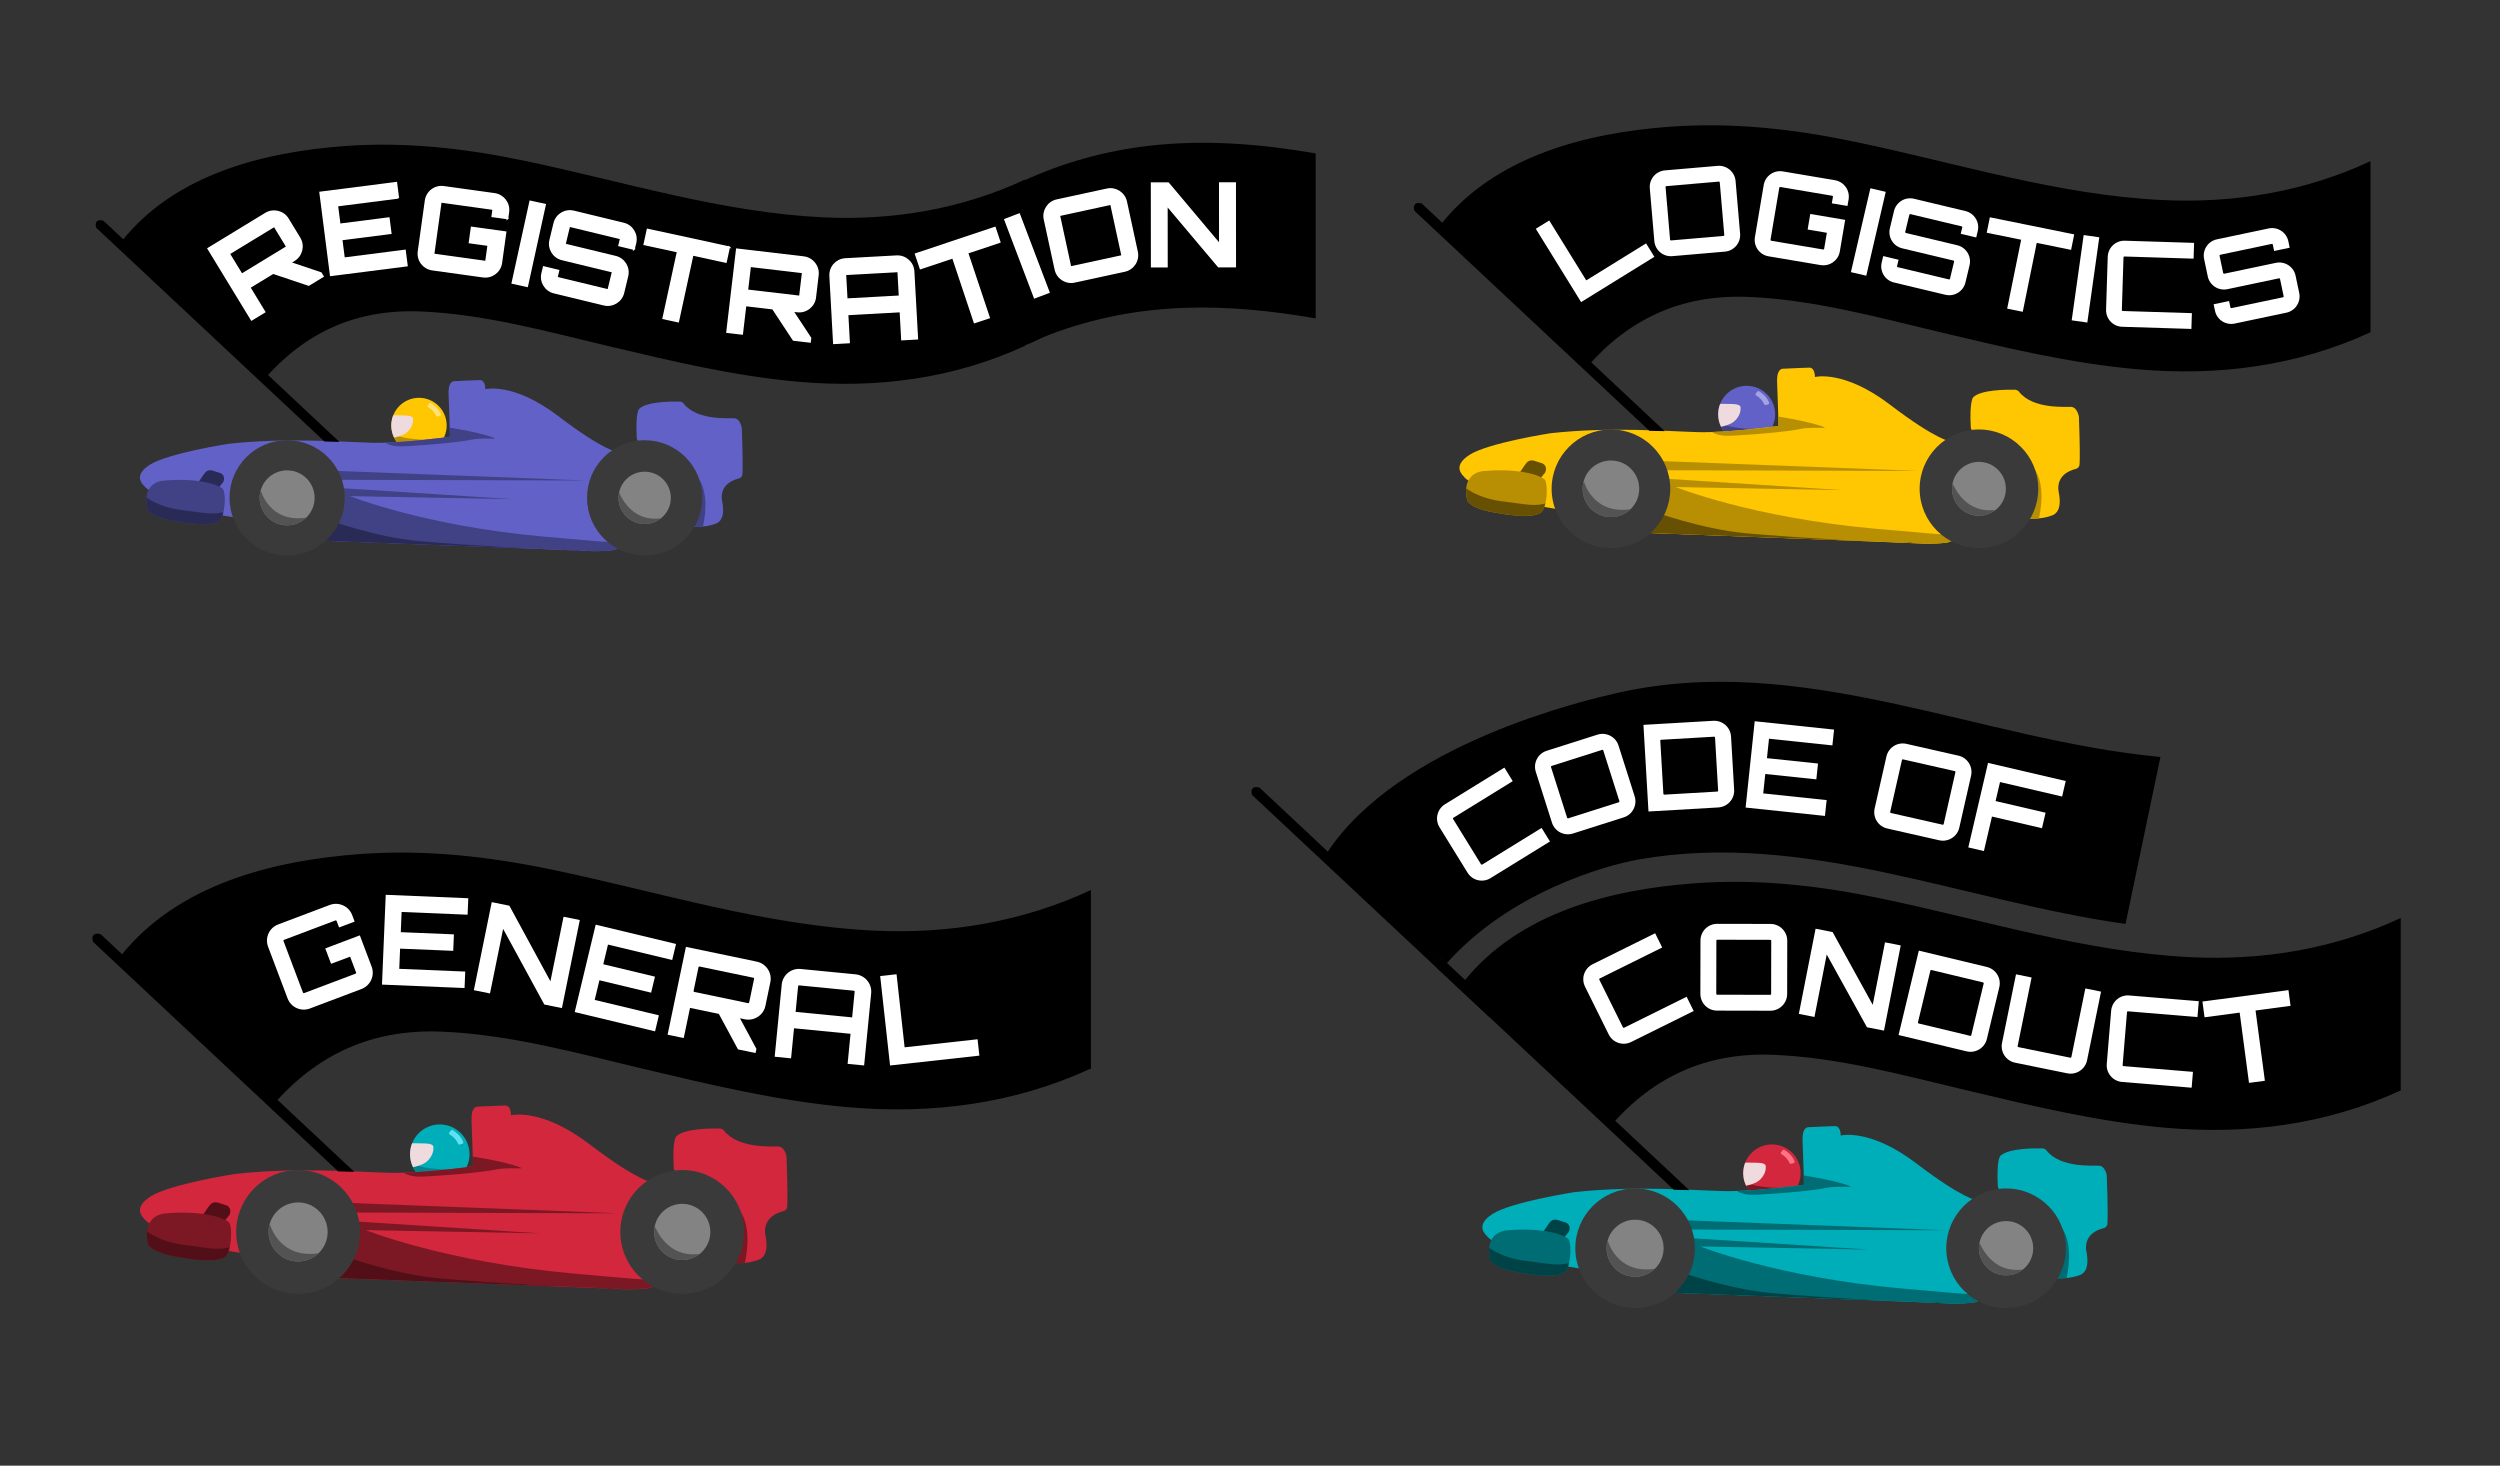<?xml version="1.0" encoding="UTF-8"?>
<svg id="Layer_1" data-name="Layer 1" xmlns="http://www.w3.org/2000/svg" xmlns:xlink="http://www.w3.org/1999/xlink" viewBox="0 0 1646 965">
  <rect x="0" y="0" width="1646" height="965" fill="#333333" stroke="none"/>
  <defs>
    <style>
      .cls-1 {
        clip-path: url(#clippath-21);
      }

      .cls-2 {
        clip-path: url(#clippath-6);
      }

      .cls-3 {
        clip-path: url(#clippath-7);
      }

      .cls-4 {
        clip-path: url(#clippath-17);
      }

      .cls-5 {
        clip-path: url(#clippath-15);
      }

      .cls-6 {
        fill: #6161c8;
      }

      .cls-7 {
        clip-path: url(#clippath-18);
      }

      .cls-8 {
        fill: #838383;
      }

      .cls-9 {
        clip-path: url(#clippath-4);
      }

      .cls-10 {
        fill: #004347;
      }

      .cls-11 {
        clip-path: url(#clippath-22);
      }

      .cls-12 {
        clip-path: url(#clippath-23);
      }

      .cls-13 {
        clip-path: url(#clippath-9);
      }

      .cls-14 {
        clip-path: url(#clippath-10);
      }

      .cls-15 {
        stroke: #fff;
      }

      .cls-15, .cls-16 {
        fill: #fff;
      }

      .cls-15, .cls-17 {
        stroke-miterlimit: 10;
      }

      .cls-18 {
        fill: #d2273d;
      }

      .cls-19 {
        fill: #00848d;
      }

      .cls-20 {
        clip-path: url(#clippath-25);
      }

      .cls-21 {
        clip-path: url(#clippath-27);
      }

      .cls-22 {
        clip-path: url(#clippath-11);
      }

      .cls-23 {
        fill: #535353;
      }

      .cls-24 {
        fill: none;
      }

      .cls-17 {
        stroke: #000;
      }

      .cls-25 {
        fill: #ffc602;
      }

      .cls-26 {
        clip-path: url(#clippath-1);
      }

      .cls-27 {
        fill: #a2a2e4;
      }

      .cls-28 {
        fill: #b88f02;
      }

      .cls-29 {
        fill: #414186;
      }

      .cls-30 {
        fill: #006c73;
      }

      .cls-31 {
        clip-path: url(#clippath-5);
      }

      .cls-32 {
        clip-path: url(#clippath-20);
      }

      .cls-33 {
        fill: #3a3a3a;
      }

      .cls-34 {
        clip-path: url(#clippath-8);
      }

      .cls-35 {
        fill: #675001;
      }

      .cls-36 {
        clip-path: url(#clippath-3);
      }

      .cls-37 {
        clip-path: url(#clippath-26);
      }

      .cls-38 {
        clip-path: url(#clippath-12);
      }

      .cls-39 {
        clip-path: url(#clippath-14);
      }

      .cls-40 {
        clip-path: url(#clippath-19);
      }

      .cls-41 {
        fill: #ffe17b;
      }

      .cls-42 {
        fill: #ff7385;
      }

      .cls-43 {
        fill: #00aeb9;
      }

      .cls-44 {
        fill: #5ee1f0;
      }

      .cls-45 {
        clip-path: url(#clippath-16);
      }

      .cls-46 {
        clip-path: url(#clippath-2);
      }

      .cls-47 {
        fill: #520f18;
      }

      .cls-48 {
        fill: #2a2a57;
      }

      .cls-49 {
        clip-path: url(#clippath-13);
      }

      .cls-50 {
        fill: #efdadd;
      }

      .cls-51 {
        fill: #7c1724;
      }

      .cls-52 {
        clip-path: url(#clippath-24);
      }

      .cls-53 {
        clip-path: url(#clippath);
      }
    </style>
    <clipPath id="clippath">
      <circle class="cls-24" cx="275.87" cy="280.13" r="18.22"/>
    </clipPath>
    <clipPath id="clippath-1">
      <circle class="cls-24" cx="275.87" cy="280.13" r="18.22"/>
    </clipPath>
    <clipPath id="clippath-2">
      <path class="cls-24" d="M150.25,292.24s-39.63,6.17-51.53,13.72c-11.89,7.56-4.21,13.31-3.37,14.46,1.86,2.42,19.25,14.17,57.79,20.08,38.53,5.91,55.92,15.37,55.92,15.37,0,0,169.25,6.34,177.2,6.85,7.95.51,16.82-.21,18.29-.65s44.3-16.87,52.38-15.28c0,0,7.2.66,14.24-1.94,7.04-2.59,4.66-13.05,4.21-15.54-.43-2.38-1.12-11.21,11.16-14.31,1.28-.33,2.2-1.45,2.28-2.77.2-3.3.29-11.21-.4-30.21-.02-.44-.08-.87-.2-1.29-.45-1.57-1.79-5.19-4.66-5.35-3.55-.2-24.62,1.64-33.45-9.7-.62-.8-1.58-1.26-2.59-1.29-5.37-.12-21.76-.06-26.66,4.77,0,0-2.57,1.95-1.61,19.23.02.37.11.74.26,1.08.42.93,1.55,2.72,4.49,4.84,4.32,3.12-17.53,3.25-17.53,3.25,0,0-9.17-.91-38.78-23.53-29.61-22.61-48.14-17.79-48.14-17.79,0,0,.15-6.02-3.56-5.99,0,0-16.29.56-17.23.72s-3.58.97-3.43,7.94c.15,6.96,1.17,28.57.81,28.65-.36.08-32.28,4.46-51.43,3.94-19.15-.51-56.24-3.55-94.46.72h.02Z"/>
    </clipPath>
    <clipPath id="clippath-3">
      <path class="cls-24" d="M150.25,292.24s-39.63,6.17-51.53,13.72c-11.89,7.56-4.21,13.31-3.37,14.46,1.86,2.42,19.25,14.17,57.79,20.08,38.53,5.91,55.92,15.37,55.92,15.37,0,0,169.25,6.34,177.2,6.85,7.95.51,16.82-.21,18.29-.65s44.3-16.87,52.38-15.28c0,0,7.2.66,14.24-1.94,7.04-2.59,4.66-13.05,4.21-15.54-.43-2.38-1.12-11.21,11.16-14.31,1.28-.33,2.2-1.45,2.28-2.77.2-3.3.29-11.21-.4-30.21-.02-.44-.08-.87-.2-1.29-.45-1.57-1.79-5.19-4.66-5.35-3.55-.2-24.62,1.64-33.45-9.7-.62-.8-1.58-1.26-2.59-1.29-5.37-.12-21.76-.06-26.66,4.77,0,0-2.57,1.95-1.61,19.23.02.37.11.74.26,1.08.42.93,1.55,2.72,4.49,4.84,4.32,3.12-17.53,3.25-17.53,3.25,0,0-9.17-.91-38.78-23.53-29.61-22.61-48.14-17.79-48.14-17.79,0,0,.15-6.02-3.56-5.99,0,0-16.29.56-17.23.72s-3.58.97-3.43,7.94c.15,6.96,1.17,28.57.81,28.65-.36.08-32.28,4.46-51.43,3.94-19.15-.51-56.24-3.55-94.46.72h.02Z"/>
    </clipPath>
    <clipPath id="clippath-4">
      <path class="cls-24" d="M107.2,316.49s-14.15.78-10.1,18.71c0,0,1.56,5.52,20.15,8.2,0,0,24.65,4.9,28.21-1.78s2.78-18.06,1.29-19.65c-2.78-2.98-17.25-7.61-39.55-5.48h0Z"/>
    </clipPath>
    <clipPath id="clippath-5">
      <circle class="cls-24" cx="189.05" cy="327.78" r="18.1"/>
    </clipPath>
    <clipPath id="clippath-6">
      <circle class="cls-24" cx="424.46" cy="327.78" r="17.22"/>
    </clipPath>
    <clipPath id="clippath-7">
      <circle class="cls-24" cx="1150" cy="272.78" r="18.76"/>
    </clipPath>
    <clipPath id="clippath-8">
      <circle class="cls-24" cx="1150" cy="272.78" r="18.76"/>
    </clipPath>
    <clipPath id="clippath-9">
      <path class="cls-24" d="M1020.7,285.24s-40.8,6.35-53.03,14.12c-12.24,7.78-4.33,13.7-3.47,14.88,1.91,2.49,19.82,14.59,59.48,20.67,39.66,6.08,57.55,15.82,57.55,15.82,0,0,174.21,6.53,182.39,7.05,8.18.53,17.31-.21,18.83-.67s45.59-17.37,53.92-15.72c0,0,7.41.68,14.66-2,7.25-2.67,4.79-13.43,4.33-16-.44-2.44-1.15-11.53,11.48-14.73,1.32-.33,2.26-1.5,2.34-2.85.2-3.39.3-11.54-.41-31.1-.02-.45-.08-.89-.2-1.33-.46-1.61-1.84-5.34-4.8-5.5-3.65-.2-25.34,1.68-34.43-9.98-.64-.82-1.63-1.3-2.67-1.32-5.53-.12-22.4-.06-27.44,4.91,0,0-2.64,2-1.66,19.79.02.39.11.76.27,1.11.43.95,1.59,2.8,4.62,4.98,4.45,3.21-18.04,3.34-18.04,3.34,0,0-9.44-.94-39.91-24.21-30.48-23.27-49.55-18.31-49.55-18.31,0,0,.15-6.2-3.67-6.16,0,0-16.77.57-17.73.74s-3.68,1-3.53,8.17c.15,7.17,1.21,29.41.84,29.49-.37.08-33.23,4.59-52.94,4.06-19.71-.53-57.88-3.66-97.22.74h.02Z"/>
    </clipPath>
    <clipPath id="clippath-10">
      <path class="cls-24" d="M1020.7,285.24s-40.8,6.35-53.03,14.12c-12.24,7.78-4.33,13.7-3.47,14.88,1.91,2.49,19.82,14.59,59.48,20.67,39.66,6.08,57.55,15.82,57.55,15.82,0,0,174.21,6.53,182.39,7.05,8.18.53,17.31-.21,18.83-.67s45.59-17.37,53.92-15.72c0,0,7.41.68,14.66-2,7.25-2.67,4.79-13.43,4.33-16-.44-2.44-1.15-11.53,11.48-14.73,1.32-.33,2.26-1.5,2.34-2.85.2-3.39.3-11.54-.41-31.1-.02-.45-.08-.89-.2-1.33-.46-1.61-1.84-5.34-4.8-5.5-3.65-.2-25.34,1.68-34.43-9.98-.64-.82-1.63-1.3-2.67-1.32-5.53-.12-22.4-.06-27.44,4.91,0,0-2.64,2-1.66,19.79.02.39.11.76.27,1.11.43.95,1.59,2.8,4.62,4.98,4.45,3.21-18.04,3.34-18.04,3.34,0,0-9.44-.94-39.91-24.21-30.48-23.27-49.55-18.31-49.55-18.31,0,0,.15-6.2-3.67-6.16,0,0-16.77.57-17.73.74s-3.68,1-3.53,8.17c.15,7.17,1.21,29.41.84,29.49-.37.08-33.23,4.59-52.94,4.06-19.71-.53-57.88-3.66-97.22.74h.02Z"/>
    </clipPath>
    <clipPath id="clippath-11">
      <path class="cls-24" d="M976.39,310.2s-14.56.81-10.4,19.26c0,0,1.61,5.68,20.74,8.44,0,0,25.37,5.05,29.04-1.83,3.67-6.88,2.86-18.59,1.33-20.23-2.86-3.06-17.76-7.83-40.71-5.64h0Z"/>
    </clipPath>
    <clipPath id="clippath-12">
      <circle class="cls-24" cx="1060.64" cy="321.82" r="18.63"/>
    </clipPath>
    <clipPath id="clippath-13">
      <circle class="cls-24" cx="1302.94" cy="321.82" r="17.73"/>
    </clipPath>
    <clipPath id="clippath-14">
      <circle class="cls-24" cx="289.55" cy="759.92" r="19.58"/>
    </clipPath>
    <clipPath id="clippath-15">
      <circle class="cls-24" cx="289.55" cy="759.92" r="19.58"/>
    </clipPath>
    <clipPath id="clippath-16">
      <path class="cls-24" d="M154.59,772.93s-42.58,6.63-55.36,14.74c-12.77,8.12-4.52,14.3-3.62,15.54,2,2.6,20.68,15.23,62.08,21.57,41.4,6.34,60.07,16.51,60.07,16.51,0,0,181.83,6.81,190.37,7.36,8.54.55,18.07-.22,19.65-.69s47.59-18.13,56.28-16.41c0,0,7.73.71,15.3-2.08,7.57-2.79,5-14.02,4.52-16.7-.46-2.55-1.2-12.04,11.99-15.38,1.38-.35,2.36-1.56,2.44-2.98.21-3.54.32-12.04-.43-32.46-.02-.47-.09-.93-.21-1.38-.48-1.68-1.92-5.58-5.01-5.74-3.81-.21-26.45,1.76-35.94-10.42-.67-.86-1.7-1.36-2.79-1.38-5.77-.13-23.38-.06-28.64,5.13,0,0-2.76,2.09-1.73,20.66.02.4.12.8.28,1.16.45.99,1.66,2.92,4.82,5.2,4.64,3.35-18.83,3.49-18.83,3.49,0,0-9.85-.98-41.66-25.27-31.81-24.29-51.72-19.11-51.72-19.11,0,0,.16-6.47-3.83-6.43,0,0-17.5.6-18.51.77s-3.84,1.04-3.68,8.53c.16,7.48,1.26,30.69.88,30.78-.39.09-34.68,4.79-55.25,4.24-20.57-.55-60.42-3.82-101.48.77h.02Z"/>
    </clipPath>
    <clipPath id="clippath-17">
      <path class="cls-24" d="M154.59,772.93s-42.58,6.63-55.36,14.74c-12.77,8.12-4.52,14.3-3.62,15.54,2,2.6,20.68,15.23,62.08,21.57,41.4,6.34,60.07,16.51,60.07,16.51,0,0,181.83,6.81,190.37,7.36,8.54.55,18.07-.22,19.65-.69s47.59-18.13,56.28-16.41c0,0,7.73.71,15.3-2.08,7.57-2.79,5-14.02,4.52-16.7-.46-2.55-1.2-12.04,11.99-15.38,1.38-.35,2.36-1.56,2.44-2.98.21-3.54.32-12.04-.43-32.46-.02-.47-.09-.93-.21-1.38-.48-1.68-1.92-5.58-5.01-5.74-3.81-.21-26.45,1.76-35.94-10.42-.67-.86-1.7-1.36-2.79-1.38-5.77-.13-23.38-.06-28.64,5.13,0,0-2.76,2.09-1.73,20.66.02.4.12.8.28,1.16.45.99,1.66,2.92,4.82,5.2,4.64,3.35-18.83,3.49-18.83,3.49,0,0-9.85-.98-41.66-25.27-31.81-24.29-51.72-19.11-51.72-19.11,0,0,.16-6.47-3.83-6.43,0,0-17.5.6-18.51.77s-3.84,1.04-3.68,8.53c.16,7.48,1.26,30.69.88,30.78-.39.09-34.68,4.79-55.25,4.24-20.57-.55-60.42-3.82-101.48.77h.02Z"/>
    </clipPath>
    <clipPath id="clippath-18">
      <path class="cls-24" d="M108.34,798.99s-15.2.84-10.86,20.11c0,0,1.68,5.93,21.65,8.81,0,0,26.48,5.27,30.31-1.91s2.99-19.4,1.39-21.12c-2.99-3.2-18.54-8.18-42.49-5.89h0Z"/>
    </clipPath>
    <clipPath id="clippath-19">
      <circle class="cls-24" cx="196.28" cy="811.11" r="19.44"/>
    </clipPath>
    <clipPath id="clippath-20">
      <circle class="cls-24" cx="449.19" cy="811.11" r="18.5"/>
    </clipPath>
    <clipPath id="clippath-21">
      <circle class="cls-24" cx="1166.63" cy="772.4" r="18.91"/>
    </clipPath>
    <clipPath id="clippath-22">
      <circle class="cls-24" cx="1166.63" cy="772.4" r="18.91"/>
    </clipPath>
    <clipPath id="clippath-23">
      <path class="cls-24" d="M1036.29,784.96s-41.12,6.4-53.46,14.24c-12.34,7.84-4.36,13.81-3.5,15,1.93,2.51,19.98,14.71,59.95,20.83,39.98,6.13,58.01,15.95,58.01,15.95,0,0,175.6,6.58,183.85,7.11,8.25.53,17.45-.21,18.98-.67s45.96-17.51,54.35-15.85c0,0,7.47.68,14.78-2.01,7.31-2.69,4.83-13.54,4.36-16.13-.44-2.46-1.16-11.63,11.58-14.85,1.33-.34,2.28-1.51,2.36-2.88.2-3.42.31-11.63-.42-31.35-.02-.45-.08-.9-.21-1.34-.46-1.63-1.85-5.38-4.84-5.55-3.68-.2-25.54,1.7-34.71-10.06-.65-.83-1.64-1.31-2.69-1.33-5.57-.12-22.57-.06-27.66,4.95,0,0-2.66,2.02-1.67,19.95.02.39.11.77.27,1.12.44.96,1.6,2.82,4.65,5.02,4.48,3.23-18.19,3.37-18.19,3.37,0,0-9.51-.95-40.23-24.41-30.72-23.46-49.95-18.46-49.95-18.46,0,0,.15-6.25-3.7-6.21,0,0-16.9.58-17.88.74s-3.71,1-3.56,8.23c.15,7.23,1.22,29.64.85,29.73-.37.08-33.49,4.62-53.36,4.09-19.86-.53-58.35-3.69-98,.75h.02Z"/>
    </clipPath>
    <clipPath id="clippath-24">
      <path class="cls-24" d="M1036.29,784.96s-41.12,6.4-53.46,14.24c-12.34,7.84-4.36,13.81-3.5,15,1.93,2.51,19.98,14.71,59.95,20.83,39.98,6.13,58.01,15.95,58.01,15.95,0,0,175.6,6.58,183.85,7.11,8.25.53,17.45-.21,18.98-.67s45.96-17.51,54.35-15.85c0,0,7.47.68,14.78-2.01,7.31-2.69,4.83-13.54,4.36-16.13-.44-2.46-1.16-11.63,11.58-14.85,1.33-.34,2.28-1.51,2.36-2.88.2-3.42.31-11.63-.42-31.35-.02-.45-.08-.9-.21-1.34-.46-1.63-1.85-5.38-4.84-5.55-3.68-.2-25.54,1.7-34.71-10.06-.65-.83-1.64-1.31-2.69-1.33-5.57-.12-22.57-.06-27.66,4.95,0,0-2.66,2.02-1.67,19.95.02.39.11.77.27,1.12.44.96,1.6,2.82,4.65,5.02,4.48,3.23-18.19,3.37-18.19,3.37,0,0-9.51-.95-40.23-24.41-30.72-23.46-49.95-18.46-49.95-18.46,0,0,.15-6.25-3.7-6.21,0,0-16.9.58-17.88.74s-3.71,1-3.56,8.23c.15,7.23,1.22,29.64.85,29.73-.37.08-33.49,4.62-53.36,4.09-19.86-.53-58.35-3.69-98,.75h.02Z"/>
    </clipPath>
    <clipPath id="clippath-25">
      <path class="cls-24" d="M991.63,810.12s-14.68.81-10.48,19.42c0,0,1.62,5.73,20.91,8.51,0,0,25.57,5.09,29.27-1.85,3.7-6.94,2.88-18.74,1.34-20.39-2.88-3.09-17.9-7.9-41.04-5.69h0Z"/>
    </clipPath>
    <clipPath id="clippath-26">
      <circle class="cls-24" cx="1076.55" cy="821.83" r="18.78"/>
    </clipPath>
    <clipPath id="clippath-27">
      <circle class="cls-24" cx="1320.79" cy="821.83" r="17.87"/>
    </clipPath>
  </defs>
  <g id="helmet">
    <circle class="cls-25" cx="275.87" cy="280.13" r="18.22"/>
  </g>
  <g id="Layer_18" data-name="Layer 18">
    <g class="cls-53">
      <path class="cls-28" d="M256.89,284.8s5.09,4.93,29.31,4.83l-30.21,7.18.9-12.01h0Z"/>
    </g>
  </g>
  <g id="helmet_visor" data-name="helmet visor">
    <g class="cls-26">
      <path class="cls-50" d="M255.32,273.47s11.33-.16,13.93.3c2.44.43,2.64,1.52,2.64,1.52,0,0,.66,3.11-1.52,6.47s-4.43,4.95-11.75,6.57c-7.33,1.62-10.1-8.12-10.1-8.12l6.8-6.74h0Z"/>
    </g>
  </g>
  <g id="helmet_shine" data-name="helmet shine">
    <path class="cls-41" d="M281.66,266.88l1.13-1.36c.24-.29.66-.36.99-.16,1.44.89,5.2,3.5,6.48,7.39.13.41-.1.84-.51.96l-1.69.51c-.37.11-.77-.08-.93-.44-.49-1.17-1.89-3.69-5.27-5.76-.4-.24-.49-.78-.2-1.14h0Z"/>
  </g>
  <g id="body">
    <path class="cls-6" d="M488.21,280.74c-.45-1.57-1.79-5.19-4.66-5.35-3.55-.2-24.62,1.64-33.45-9.7-.62-.8-1.58-1.26-2.59-1.29-5.37-.12-21.76-.06-26.66,4.77,0,0-2.57,1.95-1.61,19.23.02.37.11.74.26,1.08.42.93,1.55,2.72,4.49,4.84,4.32,3.12-17.53,3.25-17.53,3.25,0,0-9.17-.91-38.78-23.53-29.61-22.61-48.14-17.79-48.14-17.79,0,0,.15-6.02-3.56-5.99,0,0-16.29.56-17.23.72s-3.58.97-3.43,7.94c.15,6.97,1.17,28.57.81,28.65-.36.08-32.28,4.46-51.43,3.94-19.15-.51-56.24-3.55-94.46.72,0,0-39.63,6.17-51.53,13.72s-4.21,13.31-3.37,14.46c1.86,2.42,19.25,14.17,57.79,20.08,38.53,5.91,55.92,15.37,55.92,15.37,0,0,169.25,6.34,177.2,6.85,7.95.51,16.82-.21,18.29-.65,1.47-.44,44.3-16.87,52.38-15.28,0,0,7.2.66,14.24-1.94,7.04-2.59,4.66-13.05,4.21-15.54-.43-2.38-1.12-11.21,11.16-14.31,1.28-.33,2.2-1.45,2.28-2.77.2-3.3.29-11.21-.4-30.21-.02-.44-.08-.87-.2-1.29h.02Z"/>
  </g>
  <g id="shadows">
    <g class="cls-46">
      <g>
        <path class="cls-29" d="M220.43,310.02l165.33,6.34-161.3-.46,1.24,5.55,111.66,7.19-106.89-1.98s48.54,19.51,126.9,26.59c60.99,5.52,59.23,4.46,59.23,4.46l-48.88,24.84s-165.47-14.33-165.87-14.33,18.58-58.2,18.58-58.2h0Z"/>
        <path class="cls-29" d="M290.76,280.73s25.51,3.7,34.72,7.66c2.64,1.13-8.22-.46-15.49,1.16s-27.74,3.37-36.35,3.83-15.81,1.75-21.53-3.11c-5.71-4.86,38.65-9.54,38.65-9.54h0Z"/>
        <path class="cls-29" d="M458.74,313.69s11.14,9.61,2.36,40.07l-8.01-2.47,5.65-37.59h0Z"/>
      </g>
    </g>
  </g>
  <g id="dark_shadows" data-name="dark shadows">
    <g class="cls-36">
      <path class="cls-48" d="M216.52,342.4s30.37,11.23,59.43,13.87c29.06,2.64,93.77,6.47,104.6,5.94,10.83-.53-8.05,37.64-8.05,37.64l-208.15-25.49,33.55-38.43,18.62,6.47h0Z"/>
    </g>
  </g>
  <g id="Layer_9" data-name="Layer 9">
    <path class="cls-48" d="M134.3,332.91l-3.71-1.81c-2.27-1.11-5.71-4.61-4.6-6.88l8.08-11.75c1.51-2.28,2.95-3.31,5.85-2.65l5.38,1.72c2.27,1.11,2.75,3.62,1.65,5.89l-9.82,11.81c-1.11,2.27-.56,4.76-2.83,3.65h0Z"/>
  </g>
  <g id="Layer_8" data-name="Layer 8">
    <path class="cls-29" d="M107.2,316.49s-14.15.78-10.1,18.71c0,0,1.56,5.52,20.15,8.2,0,0,24.65,4.9,28.21-1.78s2.78-18.06,1.29-19.65c-2.78-2.98-17.25-7.61-39.55-5.48h0Z"/>
  </g>
  <g id="Layer_10" data-name="Layer 10">
    <g class="cls-9">
      <path class="cls-48" d="M95.18,326.47c.26.26,8.12,7.33,24.37,9.31,16.24,1.98,20.93,3.76,29.98.66,9.05-3.11-3.63,17.43-3.63,17.43l-55.93-7.13,5.22-20.27h0Z"/>
    </g>
  </g>
  <g id="tire_base" data-name="tire base">
    <circle class="cls-33" cx="424.46" cy="327.78" r="37.94"/>
    <circle class="cls-33" cx="189.05" cy="327.78" r="37.94"/>
  </g>
  <g id="tire_center" data-name="tire center">
    <circle class="cls-8" cx="189.05" cy="327.78" r="18.1"/>
    <circle class="cls-8" cx="424.46" cy="327.78" r="17.22"/>
  </g>
  <g id="tire_shadow" data-name="tire shadow">
    <g class="cls-31">
      <path class="cls-23" d="M171.65,322.69s5.45,21.86,30.11,18.13l-12.68,15.61-34.47-19.44,17.04-14.3h0Z"/>
    </g>
    <g class="cls-2">
      <path class="cls-23" d="M406.53,321.2s6.72,24.65,31.15,19.66l-13.55,15.97-35.45-17.24,17.85-18.39h0Z"/>
    </g>
  </g>
  <g id="cutting_flag" data-name="cutting flag">
    <path d="M866.24,101c-36.28-6.23-72.82-9.29-109.92-4.99-28.33,3.29-56.21,10.95-82.03,22.83v108.73c5.66-2.03,11.1-5.11,16.72-7.24,59.8-22.73,117.67-20.7,175.23-10.7v-108.62Z"/>
  </g>
  <g id="flag_pole" data-name="flag pole">
    <path d="M213.61,290.67l9.83.26L68.15,145.38s-2.79-1.15-4.34.33-.41,4.31-.41,4.31l150.21,140.65h0Z"/>
  </g>
  <g id="new_flag" data-name="new flag">
    <path class="cls-17" d="M674.43,227.33c-46.97,21.62-97.29,28.03-148.52,23.53-42.56-3.74-84.24-13.76-125.71-23.61-40.36-9.59-81.85-21.07-123.5-22.7-42.1-1.65-76.06,13.58-103.66,45.39-28-33.18-67.3-55.46-91.99-91.45,34.8-43.31,92.69-57.92,145.85-61.82,40.05-2.94,79.01,1.47,118.15,9.64,65.33,13.63,129.9,34.11,196.97,37.29,45.79,2.17,90.69-5.31,132.42-24.62v108.35h0Z"/>
  </g>
  <g id="new_text" data-name="new text">
    <g>
      <path class="cls-24" d="M1216.64,200.13c-48.4,22.39-102.1,28.13-154.98,22.87-127.49-12.69-247.38-78.56-376.52-29.46-5.62,2.14-10.62,7.31-16.29,9.34l-.1.04c-46.97,21.62-97.97,24.9-149.2,20.4-40.62-3.58-78.91-12.49-125.71-23.61-40.36-9.59-81.85-21.07-123.5-22.7-42.1-1.65-80.65,11.15-109.38,42.55"/>
      <path class="cls-15" d="M197.3,156.76c3.03,4.96,1.42,11.59-3.61,14.65l-2.55,1.55,20.17,6.79,1.35,2.22-9.4,5.73-23.42-7.86-15.22,9.27-.2.12,9.83,16.14-8.62,5.25-28.62-46.97,37.89-23.09c5.03-3.06,11.65-1.46,14.68,3.51l7.72,12.67h0ZM188.44,162.79c.26-.16.34-.47.18-.73l-7.72-12.67c-.16-.26-.47-.34-.73-.18l-28.81,17.55c-.26.16-.34.47-.18.73l7.72,12.67c.16.26.47.34.73.18l28.81-17.55Z"/>
      <path class="cls-15" d="M262.25,130.27l-40.14,5.13,1.57,12.29,32.33-4.13,1.28,10.02-32.33,4.13,1.57,12.29,40.14-5.13,1.28,10.02-50.23,6.42-6.98-54.63,50.23-6.42,1.28,10.02h0Z"/>
      <path class="cls-15" d="M334.15,143.87l-10.08-1.4.59-4.24c.04-.3-.15-.56-.46-.6l-33.41-4.64c-.3-.04-.56.15-.6.46l-4.65,33.49c-.04.3.15.56.46.6l33.41,4.64c.3.04.56-.15.6-.46l1.43-10.3-12.35-1.71,1.39-10,22.43,3.11-2.82,20.3c-.81,5.83-6.23,9.87-12.07,9.06l-33.41-4.64c-5.83-.81-9.88-6.16-9.07-11.99l4.65-33.49c.81-5.83,6.16-9.88,11.99-9.07l33.41,4.64c5.83.81,9.96,6.17,9.14,12.01l-.59,4.24h0Z"/>
      <path class="cls-15" d="M349.07,132.55l9.86,2.16-11.79,53.8-9.86-2.16,11.79-53.8h0Z"/>
      <path class="cls-15" d="M417.45,164.04l-9.89-2.39.99-4.09c.07-.3-.1-.57-.32-.63l-32.86-7.96c-.3-.07-.57.1-.65.39l-2.66,11c-.07.3.1.57.39.65l32.86,7.96c5.65,1.37,9.22,7.11,7.83,12.84l-2.66,11c-1.38,5.73-7.19,9.2-12.84,7.83l-32.86-7.96c-5.73-1.38-9.22-7.11-7.83-12.84l.99-4.09,9.81,2.38-.99,4.09c-.07.3.1.57.39.65l32.86,7.96c.22.05.5-.11.57-.41l2.66-11c.07-.3-.1-.57-.32-.63l-32.86-7.96c-5.73-1.38-9.22-7.11-7.83-12.84l2.66-11c1.38-5.73,7.11-9.22,12.84-7.83l32.86,7.96c5.65,1.37,9.22,7.11,7.83,12.84l-.99,4.09h0Z"/>
      <path class="cls-15" d="M480.12,162.71l-2.14,9.87-21.9-4.75-9.53,43.96-9.94-2.15,9.53-43.96-21.98-4.76,2.14-9.87,53.83,11.67h0Z"/>
      <path class="cls-15" d="M536.8,195.82c-.68,5.78-6.03,10-11.88,9.31l-2.96-.35,11.69,17.78-.3,2.58-10.94-1.29-13.59-20.62-17.7-2.08-.23-.03-2.21,18.76-10.03-1.18,6.43-54.62,44.06,5.19c5.85.69,10.07,6.04,9.39,11.81l-1.74,14.74h0ZM526.1,195.1c.3.03.56-.16.59-.47l1.74-14.74c.03-.3-.16-.56-.47-.59l-33.5-3.94c-.3-.03-.56.16-.59.47l-1.74,14.74c-.03.3.16.56.47.59l33.5,3.94h0Z"/>
      <path class="cls-15" d="M590.27,168.65c5.88-.32,10.95,4.15,11.27,10.03l2.44,44.37-10.16.56-1.01-18.48-34.75,1.91,1.01,18.48-10.08.55-2.44-44.37c-.33-5.88,4.15-10.88,10.03-11.2l33.68-1.85h0ZM592.26,195.05l-.87-15.81c-.02-.31-.26-.52-.56-.5l-33.68,1.85c-.31.02-.52.26-.5.56l.87,15.81,34.75-1.91h0Z"/>
      <path class="cls-15" d="M655.07,149.8l3.2,9.58-21.26,7.1,14.25,42.66-9.65,3.22-14.25-42.66-21.33,7.13-3.2-9.58,52.24-17.45Z"/>
      <path class="cls-15" d="M661.62,144.54l9.44-3.58,19.54,51.49-9.44,3.58-19.54-51.49Z"/>
      <path class="cls-15" d="M728.87,124.61c5.68-1.23,11.39,2.39,12.64,8.14l7.16,33.04c1.25,5.76-2.46,11.41-8.14,12.64l-33.04,7.16c-5.76,1.25-11.39-2.38-12.64-8.14l-7.16-33.04c-1.25-5.76,2.39-11.39,8.14-12.64l33.04-7.16h0ZM738.39,168.57c.23-.05.4-.32.34-.62l-7.16-33.04c-.06-.3-.34-.47-.56-.42l-33.04,7.16c-.3.07-.47.34-.41.63l7.16,33.04c.07.3.34.47.64.41l33.04-7.16Z"/>
      <path class="cls-15" d="M803.09,120.51h10.17s.05,55.06.05,55.06h-11.01s-34-40.34-34-40.34l.04,40.39h-10.1s-.05-55.06-.05-55.06h11.01s33.92,40.34,33.92,40.34l-.04-40.39h0Z"/>
    </g>
  </g>
  <g id="helmet-2" data-name="helmet">
    <circle class="cls-6" cx="1150" cy="272.78" r="18.76"/>
  </g>
  <g id="Layer_18-2" data-name="Layer 18">
    <g class="cls-3">
      <path class="cls-29" d="M1130.46,277.58s5.24,5.07,30.17,4.97l-31.1,7.39.93-12.36h0Z"/>
    </g>
  </g>
  <g id="helmet_visor-2" data-name="helmet visor">
    <g class="cls-34">
      <path class="cls-50" d="M1128.85,265.92s11.66-.17,14.34.31c2.52.44,2.72,1.56,2.72,1.56,0,0,.68,3.2-1.56,6.66s-4.55,5.1-12.1,6.76c-7.54,1.67-10.4-8.36-10.4-8.36l7-6.93h0Z"/>
    </g>
  </g>
  <g id="helmet_shine-2" data-name="helmet shine">
    <path class="cls-27" d="M1155.96,259.14l1.17-1.4c.25-.3.68-.37,1.02-.17,1.48.91,5.35,3.61,6.66,7.61.14.42-.11.87-.53.99l-1.74.52c-.39.12-.8-.08-.95-.45-.51-1.2-1.94-3.8-5.42-5.93-.41-.25-.51-.81-.2-1.18h0Z"/>
  </g>
  <g id="body-2" data-name="body">
    <path class="cls-25" d="M1368.56,273.4c-.46-1.61-1.84-5.34-4.8-5.5-3.65-.2-25.34,1.68-34.43-9.98-.64-.82-1.63-1.3-2.67-1.32-5.53-.12-22.4-.06-27.44,4.91,0,0-2.64,2-1.66,19.79.02.39.11.76.27,1.11.43.95,1.59,2.8,4.62,4.98,4.45,3.21-18.04,3.34-18.04,3.34,0,0-9.44-.94-39.91-24.21-30.48-23.27-49.55-18.31-49.55-18.31,0,0,.15-6.2-3.67-6.16,0,0-16.77.57-17.73.74s-3.68,1-3.53,8.17c.15,7.17,1.21,29.41.84,29.49-.37.08-33.23,4.59-52.94,4.06-19.71-.53-57.88-3.66-97.22.74,0,0-40.8,6.35-53.03,14.12s-4.33,13.7-3.47,14.88c1.91,2.49,19.82,14.59,59.48,20.67,39.66,6.08,57.55,15.82,57.55,15.82,0,0,174.21,6.53,182.39,7.05,8.18.53,17.31-.21,18.83-.67,1.52-.45,45.59-17.37,53.92-15.72,0,0,7.41.68,14.66-2,7.25-2.67,4.79-13.43,4.33-16-.44-2.44-1.15-11.53,11.48-14.73,1.32-.33,2.26-1.5,2.34-2.85.2-3.39.3-11.54-.41-31.1-.02-.45-.08-.89-.2-1.33h.02Z"/>
  </g>
  <g id="shadows-2" data-name="shadows">
    <g class="cls-13">
      <g>
        <path class="cls-28" d="M1092.93,303.54l170.17,6.53-166.03-.47,1.28,5.71,114.93,7.4-110.02-2.04s49.96,20.08,130.62,27.37c62.78,5.68,60.97,4.59,60.97,4.59l-50.31,25.57s-170.32-14.75-170.73-14.75,19.12-59.9,19.12-59.9h0Z"/>
        <path class="cls-28" d="M1165.33,273.4s26.25,3.81,35.74,7.89c2.71,1.17-8.46-.48-15.94,1.19s-28.55,3.47-37.42,3.94-16.28,1.8-22.16-3.2c-5.88-5,39.78-9.82,39.78-9.82h0Z"/>
        <path class="cls-28" d="M1338.23,307.31s11.47,9.89,2.43,41.24l-8.24-2.55,5.81-38.69h0Z"/>
      </g>
    </g>
  </g>
  <g id="dark_shadows-2" data-name="dark shadows">
    <g class="cls-14">
      <path class="cls-35" d="M1088.91,336.87s31.27,11.55,61.18,14.27,96.52,6.66,107.67,6.12c11.15-.54-8.29,38.74-8.29,38.74l-214.25-26.24,34.53-39.56,19.17,6.66h0Z"/>
    </g>
  </g>
  <g id="Layer_9-2" data-name="Layer 9">
    <path class="cls-35" d="M1004.28,327.1l-3.82-1.86c-2.33-1.14-5.87-4.74-4.74-7.08l8.32-12.09c1.55-2.35,3.04-3.41,6.02-2.73l5.54,1.78c2.33,1.14,2.83,3.73,1.7,6.06l-10.11,12.16c-1.14,2.33-.58,4.9-2.91,3.76h0Z"/>
  </g>
  <g id="Layer_8-2" data-name="Layer 8">
    <path class="cls-28" d="M976.39,310.2s-14.56.81-10.4,19.26c0,0,1.61,5.68,20.74,8.44,0,0,25.37,5.05,29.04-1.83,3.67-6.88,2.86-18.59,1.33-20.23-2.86-3.06-17.76-7.83-40.71-5.64h0Z"/>
  </g>
  <g id="Layer_10-2" data-name="Layer 10">
    <g class="cls-22">
      <path class="cls-35" d="M964.02,320.47c.27.27,8.36,7.55,25.08,9.59,16.72,2.04,21.55,3.87,30.86.68,9.31-3.2-3.74,17.94-3.74,17.94l-57.57-7.34,5.37-20.87h0Z"/>
    </g>
  </g>
  <g id="tire_base-2" data-name="tire base">
    <circle class="cls-33" cx="1302.94" cy="321.82" r="39.05"/>
    <circle class="cls-33" cx="1060.64" cy="321.82" r="39.05"/>
  </g>
  <g id="tire_center-2" data-name="tire center">
    <circle class="cls-8" cx="1060.64" cy="321.82" r="18.63"/>
    <circle class="cls-8" cx="1302.94" cy="321.82" r="17.73"/>
  </g>
  <g id="tire_shadow-2" data-name="tire shadow">
    <g class="cls-38">
      <path class="cls-23" d="M1042.73,316.58s5.61,22.5,30.99,18.66l-13.05,16.07-35.48-20.01,17.54-14.72h0Z"/>
    </g>
    <g class="cls-49">
      <path class="cls-23" d="M1284.48,315.05s6.92,25.37,32.06,20.24l-13.95,16.44-36.49-17.75,18.37-18.93h0Z"/>
    </g>
  </g>
  <g id="flag_pole-2" data-name="flag pole">
    <path d="M1085.92,283.62l10.11.26-159.84-149.81s-2.87-1.18-4.46.34-.42,4.43-.42,4.43l154.61,144.77h0Z"/>
  </g>
  <g id="new_flag-2" data-name="new flag">
    <path class="cls-17" d="M1560.24,218.43c-48.34,22.25-100.15,28.85-152.87,24.21-43.8-3.85-86.71-14.16-129.39-24.31-41.54-9.87-84.25-21.68-127.12-23.36-43.33-1.7-78.28,13.98-106.7,46.72-28.82-34.15-69.27-57.09-94.69-94.13,35.82-44.58,95.41-59.62,150.12-63.63,41.22-3.02,81.32,1.51,121.62,9.92,67.25,14.03,133.71,35.11,202.74,38.38,47.13,2.24,93.35-5.47,136.3-25.34v111.53h0Z"/>
  </g>
  <g id="new_text-2" data-name="new text">
    <g>
      <path class="cls-24" d="M1546.62,190.23c-48.34,22.25-100.15,28.85-152.87,24.21-43.8-3.85-86.71-14.16-129.39-24.31-41.54-9.87-84.25-21.68-127.12-23.36-43.33-1.7-78.28,13.98-106.7,46.72"/>
      <path class="cls-16" d="M1011.17,150.62l8.84-5.46,24.39,39.44,39.37-24.35,5.46,8.84-48.22,29.81-29.85-48.28h0Z"/>
      <path class="cls-16" d="M1130.86,109.2c5.96-.51,11.32,3.92,11.84,9.96l2.98,34.67c.52,6.04-4,11.33-9.96,11.84l-34.67,2.98c-6.04.52-11.32-3.92-11.84-9.96l-2.98-34.67c-.52-6.04,3.92-11.32,9.96-11.84l34.67-2.98h0ZM1134.84,155.33c.24-.02.45-.28.43-.59l-2.98-34.67c-.03-.31-.28-.53-.52-.51l-34.67,2.98c-.31.03-.53.28-.5.59l2.98,34.67c.03.31.28.53.6.5l34.67-2.98h0Z"/>
      <path class="cls-16" d="M1216.4,135.61l-10.33-1.74.74-4.35c.05-.31-.14-.58-.45-.63l-34.24-5.78c-.31-.05-.58.14-.63.45l-5.79,34.31c-.05.31.14.58.45.63l34.24,5.78c.31.05.58-.14.63-.45l1.78-10.56-12.65-2.14,1.73-10.25,22.98,3.88-3.52,20.81c-1.01,5.98-6.71,9.96-12.69,8.96l-34.24-5.78c-5.98-1.01-9.98-6.64-8.97-12.61l5.79-34.31c1.01-5.98,6.64-9.98,12.61-8.97l34.24,5.78c5.98,1.01,10.05,6.65,9.05,12.62l-.74,4.35h0Z"/>
      <path class="cls-16" d="M1231.46,123.96l10.12,2.35-12.82,55.22-10.12-2.35,12.82-55.22Z"/>
      <path class="cls-16" d="M1301.13,156.35l-10.18-2.43,1.01-4.21c.07-.31-.1-.59-.33-.65l-33.85-8.09c-.31-.07-.59.1-.67.41l-2.71,11.33c-.07.31.1.59.41.67l33.85,8.09c5.82,1.39,9.51,7.29,8.1,13.19l-2.71,11.33c-1.41,5.9-7.37,9.49-13.19,8.1l-33.85-8.09c-5.9-1.41-9.51-7.29-8.1-13.19l1.01-4.21,10.11,2.42-1.01,4.21c-.07.31.1.59.41.67l33.85,8.09c.23.06.52-.12.59-.43l2.71-11.33c.07-.31-.1-.59-.33-.65l-33.85-8.09c-5.9-1.41-9.51-7.29-8.1-13.19l2.71-11.33c1.41-5.9,7.29-9.51,13.19-8.1l33.85,8.09c5.82,1.39,9.51,7.29,8.1,13.19l-1.01,4.21h0Z"/>
      <path class="cls-16" d="M1365.67,154.33l-2.07,10.18-22.61-4.59-9.21,45.37-10.26-2.08,9.21-45.37-22.68-4.6,2.07-10.18,55.55,11.27h0Z"/>
      <path class="cls-16" d="M1371.89,154.77l10.29,1.45-7.89,56.14-10.29-1.45,7.89-56.14Z"/>
      <path class="cls-16" d="M1398.68,168.87c-.31,0-.56.22-.57.54l-1.09,34.78c0,.31.22.56.54.57l45.57,1.42-.32,10.39-45.57-1.42c-6.06-.19-10.79-5.22-10.6-11.28l1.09-34.78c.19-6.06,5.22-10.79,11.28-10.6l45.57,1.42-.32,10.39-45.57-1.42h0Z"/>
      <path class="cls-16" d="M1507.54,163.09l-10.25,2.16-.89-4.24c-.07-.31-.35-.49-.57-.44l-34.05,7.17c-.31.07-.49.35-.43.65l2.4,11.4c.07.31.35.49.65.43l34.05-7.17c5.85-1.23,11.72,2.52,12.96,8.46l2.4,11.4c1.25,5.93-2.6,11.73-8.46,12.96l-34.05,7.17c-5.93,1.25-11.72-2.52-12.96-8.46l-.89-4.24,10.17-2.14.89,4.24c.07.31.35.49.65.43l34.05-7.17c.23-.05.41-.33.35-.64l-2.4-11.4c-.06-.31-.35-.49-.57-.44l-34.05,7.17c-5.93,1.25-11.72-2.52-12.96-8.46l-2.4-11.4c-1.25-5.93,2.52-11.72,8.46-12.96l34.05-7.17c5.85-1.23,11.72,2.52,12.96,8.46l.89,4.24h0Z"/>
    </g>
  </g>
  <g id="helmet-3" data-name="helmet">
    <circle class="cls-43" cx="289.55" cy="759.92" r="19.58"/>
  </g>
  <g id="Layer_18-3" data-name="Layer 18">
    <g class="cls-39">
      <path class="cls-19" d="M269.16,764.93s5.47,5.29,31.49,5.19l-32.46,7.72.97-12.9h0Z"/>
    </g>
  </g>
  <g id="helmet_visor-3" data-name="helmet visor">
    <g class="cls-5">
      <path class="cls-50" d="M267.47,752.76s12.17-.17,14.97.32c2.63.46,2.84,1.63,2.84,1.63,0,0,.71,3.34-1.63,6.95s-4.75,5.32-12.63,7.06c-7.87,1.74-10.86-8.73-10.86-8.73l7.31-7.24h0Z"/>
    </g>
  </g>
  <g id="helmet_shine-3" data-name="helmet shine">
    <path class="cls-44" d="M295.78,745.69l1.22-1.46c.26-.31.71-.39,1.06-.18,1.55.95,5.58,3.76,6.96,7.94.14.44-.11.9-.55,1.04l-1.82.55c-.4.12-.83-.08-.99-.47-.53-1.25-2.03-3.97-5.66-6.19-.43-.26-.53-.84-.21-1.23h0Z"/>
  </g>
  <g id="body-3" data-name="body">
    <path class="cls-18" d="M517.68,760.57c-.48-1.68-1.92-5.58-5.01-5.74-3.81-.21-26.45,1.76-35.94-10.42-.67-.86-1.7-1.36-2.79-1.38-5.77-.13-23.38-.06-28.64,5.13,0,0-2.76,2.09-1.73,20.66.02.4.12.8.28,1.16.45.99,1.66,2.92,4.82,5.2,4.64,3.35-18.83,3.49-18.83,3.49,0,0-9.85-.98-41.66-25.27-31.81-24.29-51.72-19.11-51.72-19.11,0,0,.16-6.47-3.83-6.43,0,0-17.5.6-18.51.77s-3.84,1.04-3.68,8.53,1.26,30.69.88,30.78c-.39.09-34.68,4.79-55.25,4.24-20.57-.55-60.42-3.82-101.48.77,0,0-42.58,6.63-55.36,14.74s-4.52,14.3-3.62,15.54c2,2.6,20.68,15.23,62.08,21.57,41.4,6.34,60.07,16.51,60.07,16.51,0,0,181.83,6.81,190.37,7.36,8.54.55,18.07-.22,19.65-.69,1.58-.47,47.59-18.13,56.28-16.41,0,0,7.73.71,15.3-2.08,7.57-2.79,5-14.02,4.52-16.7-.46-2.55-1.2-12.04,11.99-15.38,1.38-.35,2.36-1.56,2.44-2.98.21-3.54.32-12.04-.43-32.46-.02-.47-.09-.93-.21-1.38h.02Z"/>
  </g>
  <g id="shadows-3" data-name="shadows">
    <g class="cls-45">
      <g>
        <path class="cls-51" d="M229.99,792.03l177.62,6.81-173.29-.49,1.33,5.96,119.96,7.72-114.83-2.13s52.15,20.96,136.33,28.57c65.53,5.93,63.64,4.79,63.64,4.79l-52.51,26.69s-177.77-15.4-178.2-15.4,19.96-62.53,19.96-62.53h0Z"/>
        <path class="cls-51" d="M305.55,760.57s27.4,3.97,37.3,8.23c2.83,1.22-8.83-.5-16.64,1.24-7.8,1.74-29.8,3.62-39.06,4.11s-16.99,1.88-23.13-3.34c-6.14-5.22,41.52-10.25,41.52-10.25h0Z"/>
        <path class="cls-51" d="M486.02,795.97s11.97,10.32,2.54,43.05l-8.6-2.66,6.06-40.38h0Z"/>
      </g>
    </g>
  </g>
  <g id="dark_shadows-3" data-name="dark shadows">
    <g class="cls-4">
      <path class="cls-47" d="M225.79,826.82s32.63,12.06,63.85,14.9,100.74,6.95,112.38,6.39-8.65,40.44-8.65,40.44l-223.62-27.39,36.04-41.29,20.01,6.95h0Z"/>
    </g>
  </g>
  <g id="Layer_9-3" data-name="Layer 9">
    <path class="cls-47" d="M137.46,816.62l-3.99-1.94c-2.44-1.19-6.13-4.95-4.94-7.39l8.68-12.62c1.62-2.45,3.17-3.55,6.29-2.85l5.78,1.85c2.44,1.19,2.96,3.89,1.77,6.33l-10.55,12.69c-1.19,2.44-.6,5.11-3.04,3.92h0Z"/>
  </g>
  <g id="Layer_8-3" data-name="Layer 8">
    <path class="cls-51" d="M108.34,798.99s-15.2.84-10.86,20.11c0,0,1.68,5.93,21.65,8.81,0,0,26.48,5.27,30.31-1.91s2.99-19.4,1.39-21.12c-2.99-3.2-18.54-8.18-42.49-5.89h0Z"/>
  </g>
  <g id="Layer_10-3" data-name="Layer 10">
    <g class="cls-7">
      <path class="cls-47" d="M95.43,809.7c.28.28,8.73,7.88,26.18,10.01,17.45,2.13,22.49,4.04,32.21.71,9.72-3.34-3.9,18.73-3.9,18.73l-60.09-7.66,5.6-21.78h0Z"/>
    </g>
  </g>
  <g id="tire_base-3" data-name="tire base">
    <circle class="cls-33" cx="449.19" cy="811.11" r="40.76"/>
    <circle class="cls-33" cx="196.28" cy="811.11" r="40.76"/>
  </g>
  <g id="tire_center-3" data-name="tire center">
    <circle class="cls-8" cx="196.28" cy="811.11" r="19.44"/>
    <circle class="cls-8" cx="449.19" cy="811.11" r="18.5"/>
  </g>
  <g id="tire_shadow-3" data-name="tire shadow">
    <g class="cls-40">
      <path class="cls-23" d="M177.58,805.64s5.85,23.48,32.35,19.48l-13.62,16.77-37.03-20.89,18.31-15.37h0Z"/>
    </g>
    <g class="cls-32">
      <path class="cls-23" d="M429.92,804.04s7.22,26.48,33.47,21.12l-14.56,17.15-38.08-18.52,19.18-19.76h0Z"/>
    </g>
  </g>
  <g id="flag_pole-3" data-name="flag pole">
    <path d="M222.67,771.24l10.56.28-166.84-156.36s-3-1.24-4.66.36-.44,4.63-.44,4.63l161.38,151.1h0Z"/>
  </g>
  <g id="new_flag-3" data-name="new flag">
    <path class="cls-17" d="M717.74,703.19c-50.46,23.22-104.53,30.11-159.56,25.27-45.72-4.02-90.5-14.78-135.06-25.37-43.36-10.3-87.94-22.63-132.68-24.38-45.23-1.77-81.71,14.59-111.36,48.77-30.08-35.65-72.31-59.58-98.83-98.25,37.38-46.53,99.58-62.23,156.69-66.41,43.03-3.16,84.88,1.58,126.94,10.35,70.19,14.64,139.56,36.64,211.61,40.06,49.2,2.33,97.43-5.71,142.26-26.45v116.41h0Z"/>
  </g>
  <g id="new_text-3" data-name="new text">
    <g>
      <path class="cls-24" d="M703.52,673.77c-50.46,23.22-104.53,30.11-159.56,25.27-45.72-4.02-90.5-14.78-135.06-25.37-43.36-10.3-87.94-22.63-132.68-24.38-45.23-1.77-81.71,14.59-111.36,48.77"/>
      <path class="cls-16" d="M233.47,606.79l-10.22,3.86-1.63-4.31c-.12-.31-.44-.45-.74-.33l-33.9,12.8c-.31.12-.45.44-.33.74l12.83,33.98c.12.31.44.45.74.33l33.9-12.8c.31-.12.45-.44.34-.74l-3.95-10.46-12.53,4.73-3.83-10.15,22.76-8.6,7.78,20.6c2.24,5.92-.81,12.52-6.73,14.75l-33.9,12.8c-5.92,2.24-12.49-.73-14.72-6.65l-12.83-33.98c-2.24-5.92.73-12.49,6.65-14.72l33.9-12.8c5.92-2.24,12.57.7,14.8,6.62l1.63,4.31h0Z"/>
      <path class="cls-16" d="M307.86,602.24l-43.44-1.8-.55,13.3,34.98,1.45-.45,10.84-34.98-1.45-.55,13.3,43.44,1.8-.45,10.84-54.36-2.26,2.46-59.12,54.36,2.26-.45,10.84Z"/>
      <path class="cls-16" d="M371.04,603.57l10.71,2.18-11.78,57.98-11.6-2.36-27.11-49.79-8.65,42.52-10.63-2.16,11.79-57.98,11.6,2.36,27.03,49.77,8.65-42.52h0Z"/>
      <path class="cls-16" d="M442.57,632.06l-42.27-10.14-3.11,12.94,34.04,8.17-2.53,10.55-34.04-8.17-3.11,12.94,42.27,10.14-2.53,10.55-52.9-12.7,13.81-57.53,52.9,12.7-2.53,10.55h0Z"/>
      <path class="cls-16" d="M503.95,662.27c-1.27,6.11-7.4,10.12-13.6,8.83l-3.14-.65,10.83,20.14-.57,2.74-11.58-2.42-12.59-23.36-18.75-3.91-.24-.05-4.15,19.87-10.62-2.21,12.07-57.84,46.66,9.73c6.2,1.29,10.21,7.42,8.93,13.53l-3.25,15.61h0ZM492.57,660.48c.32.07.61-.12.68-.44l3.25-15.61c.07-.32-.12-.61-.44-.68l-35.48-7.4c-.32-.07-.61.12-.68.44l-3.25,15.61c-.07.32.12.61.44.68l35.48,7.4Z"/>
      <path class="cls-16" d="M563.24,641.49c6.3.62,10.95,6.19,10.34,12.49l-4.64,47.52-10.88-1.06,1.93-19.79-37.21-3.63-1.94,19.79-10.79-1.06,4.64-47.52c.62-6.3,6.18-10.87,12.48-10.26l36.07,3.52h0ZM561.05,669.85l1.65-16.93c.03-.33-.19-.6-.52-.63l-36.07-3.52c-.33-.03-.6.19-.63.52l-1.65,16.93,37.21,3.64h0Z"/>
      <path class="cls-16" d="M579.51,642.63l10.78-1.19,5.31,48.11,48.03-5.3,1.19,10.78-58.81,6.49-6.5-58.89h0Z"/>
    </g>
  </g>
  <g id="helmet-4" data-name="helmet">
    <circle class="cls-18" cx="1166.63" cy="772.4" r="18.91"/>
  </g>
  <g id="Layer_18-4" data-name="Layer 18">
    <g class="cls-1">
      <path class="cls-51" d="M1146.93,777.24s5.29,5.11,30.41,5.01l-31.34,7.45.93-12.46h0Z"/>
    </g>
  </g>
  <g id="helmet_visor-4" data-name="helmet visor">
    <g class="cls-11">
      <path class="cls-50" d="M1145.3,765.49s11.75-.17,14.46.31c2.54.44,2.74,1.58,2.74,1.58,0,0,.69,3.22-1.58,6.71s-4.59,5.14-12.19,6.82c-7.6,1.68-10.48-8.43-10.48-8.43l7.06-6.99h0Z"/>
    </g>
  </g>
  <g id="helmet_shine-4" data-name="helmet shine">
    <path class="cls-42" d="M1172.64,758.65l1.17-1.41c.25-.3.69-.38,1.02-.17,1.5.92,5.39,3.63,6.72,7.67.14.42-.11.87-.53,1l-1.75.53c-.39.12-.8-.08-.96-.45-.51-1.21-1.96-3.83-5.47-5.98-.42-.25-.51-.81-.2-1.19h0Z"/>
  </g>
  <g id="body-4" data-name="body">
    <path class="cls-43" d="M1386.94,773.03c-.46-1.63-1.85-5.38-4.84-5.55-3.68-.2-25.54,1.7-34.71-10.06-.65-.83-1.64-1.31-2.69-1.33-5.57-.12-22.57-.06-27.66,4.95,0,0-2.66,2.02-1.67,19.95.02.39.11.77.27,1.12.44.96,1.6,2.82,4.65,5.02,4.48,3.23-18.19,3.37-18.19,3.37,0,0-9.51-.95-40.23-24.41-30.72-23.46-49.95-18.46-49.95-18.46,0,0,.15-6.25-3.7-6.21,0,0-16.9.58-17.88.74s-3.71,1-3.56,8.23,1.22,29.64.85,29.73c-.37.08-33.49,4.62-53.36,4.09-19.86-.53-58.35-3.69-98,.75,0,0-41.12,6.4-53.46,14.24-12.34,7.84-4.36,13.81-3.5,15,1.93,2.51,19.98,14.71,59.95,20.83,39.98,6.13,58.01,15.95,58.01,15.95,0,0,175.6,6.58,183.85,7.11,8.25.53,17.45-.21,18.98-.67,1.53-.46,45.96-17.51,54.35-15.85,0,0,7.47.68,14.78-2.01,7.31-2.69,4.83-13.54,4.36-16.13-.44-2.46-1.16-11.63,11.58-14.85,1.33-.34,2.28-1.51,2.36-2.88.2-3.42.31-11.63-.42-31.35-.02-.45-.08-.9-.21-1.34h.02Z"/>
  </g>
  <g id="shadows-4" data-name="shadows">
    <g class="cls-12">
      <g>
        <path class="cls-30" d="M1109.1,803.41l171.54,6.58-167.36-.47,1.29,5.75,115.85,7.46-110.9-2.06s50.36,20.24,131.66,27.59c63.28,5.72,61.45,4.63,61.45,4.63l-50.71,25.78s-171.68-14.87-172.09-14.87,19.28-60.38,19.28-60.38h0Z"/>
        <path class="cls-30" d="M1182.08,773.02s26.46,3.84,36.02,7.95c2.73,1.17-8.53-.48-16.07,1.2s-28.78,3.5-37.72,3.97c-8.94.48-16.41,1.82-22.34-3.22-5.93-5.04,40.1-9.9,40.1-9.9h0Z"/>
        <path class="cls-30" d="M1356.36,807.21s11.56,9.97,2.45,41.57l-8.31-2.57,5.86-39h0Z"/>
      </g>
    </g>
  </g>
  <g id="dark_shadows-4" data-name="dark shadows">
    <g class="cls-52">
      <path class="cls-10" d="M1105.05,837s31.52,11.65,61.66,14.39,97.29,6.71,108.53,6.17c11.24-.55-8.36,39.05-8.36,39.05l-215.96-26.45,34.8-39.88,19.32,6.71h0Z"/>
    </g>
  </g>
  <g id="Layer_9-4" data-name="Layer 9">
    <path class="cls-10" d="M1019.74,827.16l-3.85-1.88c-2.35-1.15-5.92-4.78-4.77-7.13l8.38-12.19c1.57-2.37,3.06-3.43,6.07-2.75l5.58,1.79c2.35,1.15,2.86,3.76,1.71,6.11l-10.19,12.26c-1.15,2.35-.58,4.94-2.94,3.79h0Z"/>
  </g>
  <g id="Layer_8-4" data-name="Layer 8">
    <path class="cls-30" d="M991.63,810.12s-14.68.81-10.48,19.42c0,0,1.62,5.73,20.91,8.51,0,0,25.57,5.09,29.27-1.85,3.7-6.94,2.88-18.74,1.34-20.39-2.88-3.09-17.9-7.9-41.04-5.69h0Z"/>
  </g>
  <g id="Layer_10-4" data-name="Layer 10">
    <g class="cls-20">
      <path class="cls-10" d="M979.15,820.47c.27.27,8.43,7.61,25.28,9.66,16.85,2.06,21.72,3.9,31.11.69,9.38-3.22-3.77,18.09-3.77,18.09l-58.03-7.4,5.41-21.04h0Z"/>
    </g>
  </g>
  <g id="tire_base-4" data-name="tire base">
    <circle class="cls-33" cx="1320.79" cy="821.83" r="39.36"/>
    <circle class="cls-33" cx="1076.55" cy="821.83" r="39.36"/>
  </g>
  <g id="tire_center-4" data-name="tire center">
    <circle class="cls-8" cx="1076.55" cy="821.83" r="18.78"/>
    <circle class="cls-8" cx="1320.79" cy="821.83" r="17.87"/>
  </g>
  <g id="tire_shadow-4" data-name="tire shadow">
    <g class="cls-37">
      <path class="cls-23" d="M1058.49,816.55s5.65,22.68,31.24,18.81l-13.15,16.2-35.76-20.17,17.68-14.84h0Z"/>
    </g>
    <g class="cls-21">
      <path class="cls-23" d="M1302.18,815.01s6.97,25.57,32.32,20.4l-14.06,16.57-36.78-17.89,18.52-19.08h0Z"/>
    </g>
  </g>
  <g id="flag_pole-4" data-name="flag pole">
    <path d="M1102.03,783.33l10.19.27-161.12-151s-2.9-1.19-4.5.35c-1.6,1.54-.42,4.47-.42,4.47l155.85,145.92h0Z"/>
    <path d="M980.27,669.37l10.19.27-161.12-151s-2.9-1.19-4.5.35c-1.6,1.54-.42,4.47-.42,4.47l155.85,145.92Z"/>
  </g>
  <g id="new_flag-4" data-name="new flag">
    <path class="cls-17" d="M1580.14,717.62c-48.73,22.43-100.95,29.08-154.09,24.41-44.15-3.88-87.4-14.28-130.43-24.5-41.88-9.95-84.92-21.86-128.14-23.55-43.68-1.71-78.91,14.09-107.55,47.1-29.05-34.42-69.83-57.54-95.44-94.89,36.1-44.93,96.17-60.09,151.32-64.14,41.55-3.05,81.97,1.52,122.59,10,67.78,14.14,134.77,35.39,204.36,38.69,47.51,2.25,94.09-5.51,137.39-25.54v112.42h0Z"/>
  </g>
  <g id="chop_layer" data-name="chop layer">
    <path d="M1422.42,498.39c-119.25-11.11-236.16-70.05-358.31-41.99-18.33,4.21-143.89,32.69-191.17,106.27l79.59,71.51c41.46-46.41,103.17-64.23,126.9-68.39,109.05-19.08,213.28,27.61,320.02,42.53l22.98-109.95h0Z"/>
  </g>
  <g id="new_text-4" data-name="new text">
    <g>
      <path class="cls-24" d="M1566.41,689.2c-48.73,22.43-100.95,29.08-154.09,24.41-44.15-3.88-87.4-14.28-130.43-24.5-41.88-9.95-84.92-21.86-128.14-23.55-43.68-1.71-78.91,14.09-107.55,47.1"/>
      <path class="cls-16" d="M1053.22,644.24c-.29.14-.39.46-.25.75l15.58,31.43c.14.29.46.39.75.25l41.17-20.41,4.65,9.38-41.17,20.41c-5.48,2.71-12.07.49-14.78-4.98l-15.58-31.43c-2.71-5.48-.49-12.07,4.98-14.78l41.17-20.41,4.65,9.38-41.17,20.41h0Z"/>
      <path class="cls-16" d="M1165.72,608.32c6.03.01,11.02,4.94,11.01,11.05l-.07,35.08c-.01,6.11-5.02,11.02-11.05,11.01l-35.08-.07c-6.11-.01-11.02-4.94-11.01-11.05l.07-35.08c.01-6.11,4.94-11.02,11.05-11.01l35.08.07h0ZM1165.63,654.99c.24,0,.48-.24.48-.56l.07-35.08c0-.32-.24-.56-.48-.56l-35.08-.07c-.32,0-.56.24-.56.56l-.07,35.08c0,.32.24.56.56.56l35.08.07Z"/>
      <path class="cls-16" d="M1241.08,620.44l10.36,2.04-11.02,56.07-11.21-2.2-26.49-47.91-8.08,41.12-10.28-2.02,11.02-56.07,11.21,2.2,26.42,47.9,8.08-41.12h0Z"/>
      <path class="cls-16" d="M1308.11,636.64c5.94,1.42,9.65,7.38,8.23,13.32l-8.19,34.11c-1.42,5.94-7.44,9.56-13.38,8.13l-44.76-10.74,13.34-55.56,44.76,10.74h0ZM1306.07,647.49c.08-.31-.1-.6-.41-.67l-34.03-8.17c-.31-.08-.6.1-.67.41l-8.19,34.11c-.08.31.1.6.41.67l34.03,8.17c.31.08.6-.1.67-.41l8.19-34.11Z"/>
      <path class="cls-16" d="M1372.99,650.78l10.34,2.11-9.2,45.18c-1.22,5.99-7.1,9.81-13.01,8.61l-34.37-7c-5.99-1.22-9.83-7.02-8.61-13.01l9.2-45.18,10.27,2.09-9.2,45.18c-.06.31.12.59.43.65l34.37,7c.23.05.52-.14.58-.45l9.2-45.18h0Z"/>
      <path class="cls-16" d="M1401.02,665.85c-.32-.03-.58.19-.6.51l-2.89,34.96c-.03.32.19.57.51.6l45.8,3.79-.86,10.44-45.8-3.79c-6.09-.5-10.59-5.81-10.09-11.9l2.89-34.96c.5-6.09,5.81-10.59,11.9-10.09l45.8,3.79-.87,10.44-45.8-3.79h0Z"/>
      <path class="cls-16" d="M1506.72,651.87l1.38,10.38-23.05,3.07,6.15,46.26-10.46,1.39-6.15-46.26-23.13,3.08-1.38-10.38,56.65-7.53h0Z"/>
    </g>
  </g>
  <g id="text">
    <g>
      <path class="cls-24" d="M1580.34,557.83c-21.03,9.65-43.32,16.69-66.15,20.84-148.2,26.92-287.07-67.92-434.77-42.07-23.73,4.15-85.43,21.98-126.9,68.39"/>
      <path class="cls-16" d="M956.88,538.43c-.27.17-.35.5-.18.77l18.42,29.85c.17.27.5.35.77.18l39.1-24.13,5.5,8.92-39.1,24.13c-5.2,3.21-11.97,1.61-15.18-3.6l-18.42-29.85c-3.21-5.2-1.61-11.97,3.6-15.18l39.1-24.13,5.5,8.92-39.1,24.13h0Z"/>
      <path class="cls-16" d="M1051.77,483.69c5.75-1.83,12,1.35,13.86,7.17l10.63,33.43c1.85,5.82-1.42,12.03-7.17,13.86l-33.43,10.63c-5.82,1.85-12-1.35-13.86-7.17l-10.63-33.43c-1.85-5.82,1.35-12,7.17-13.86l33.43-10.63h0ZM1065.92,528.16c.23-.07.38-.37.29-.67l-10.63-33.43c-.1-.3-.4-.46-.62-.38l-33.43,10.63c-.3.1-.46.4-.36.7l10.63,33.43c.1.3.4.46.7.36l33.43-10.63Z"/>
      <path class="cls-16" d="M1127.99,474.57c6.1-.35,11.38,4.27,11.73,10.37l2.04,35.02c.35,6.1-4.35,11.3-10.45,11.66l-45.95,2.67-3.32-57.05,45.95-2.67h0ZM1129.18,485.56c-.02-.32-.27-.54-.59-.52l-34.94,2.03c-.32.02-.54.27-.52.59l2.04,35.02c.02.32.27.54.59.52l34.94-2.03c.32-.02.54-.27.52-.59l-2.04-35.02Z"/>
      <path class="cls-16" d="M1206.46,490.78l-41.75-4.4-1.35,12.79,33.62,3.54-1.1,10.42-33.62-3.54-1.35,12.79,41.75,4.4-1.1,10.42-52.25-5.51,5.99-56.83,52.25,5.51-1.1,10.42h0Z"/>
      <path class="cls-16" d="M1289.44,497.51c5.88,1.33,9.67,7.24,8.32,13.2l-7.76,34.21c-1.35,5.96-7.31,9.65-13.2,8.32l-34.21-7.75c-5.96-1.35-9.67-7.24-8.32-13.2l7.75-34.21c1.35-5.96,7.24-9.67,13.2-8.32l34.21,7.76h0ZM1279.12,543.02c.23.05.52-.13.59-.44l7.75-34.21c.07-.31-.11-.6-.34-.65l-34.21-7.76c-.31-.07-.6.11-.66.42l-7.75,34.21c-.07.31.11.6.42.67l34.21,7.75h0Z"/>
      <path class="cls-16" d="M1360.07,514.24l-2.38,10.2-40.88-9.54-2.92,12.52,32.92,7.68-2.38,10.2-32.92-7.68-5.3,22.72-10.28-2.4,12.99-55.65,51.16,11.94h0Z"/>
    </g>
  </g>
</svg>